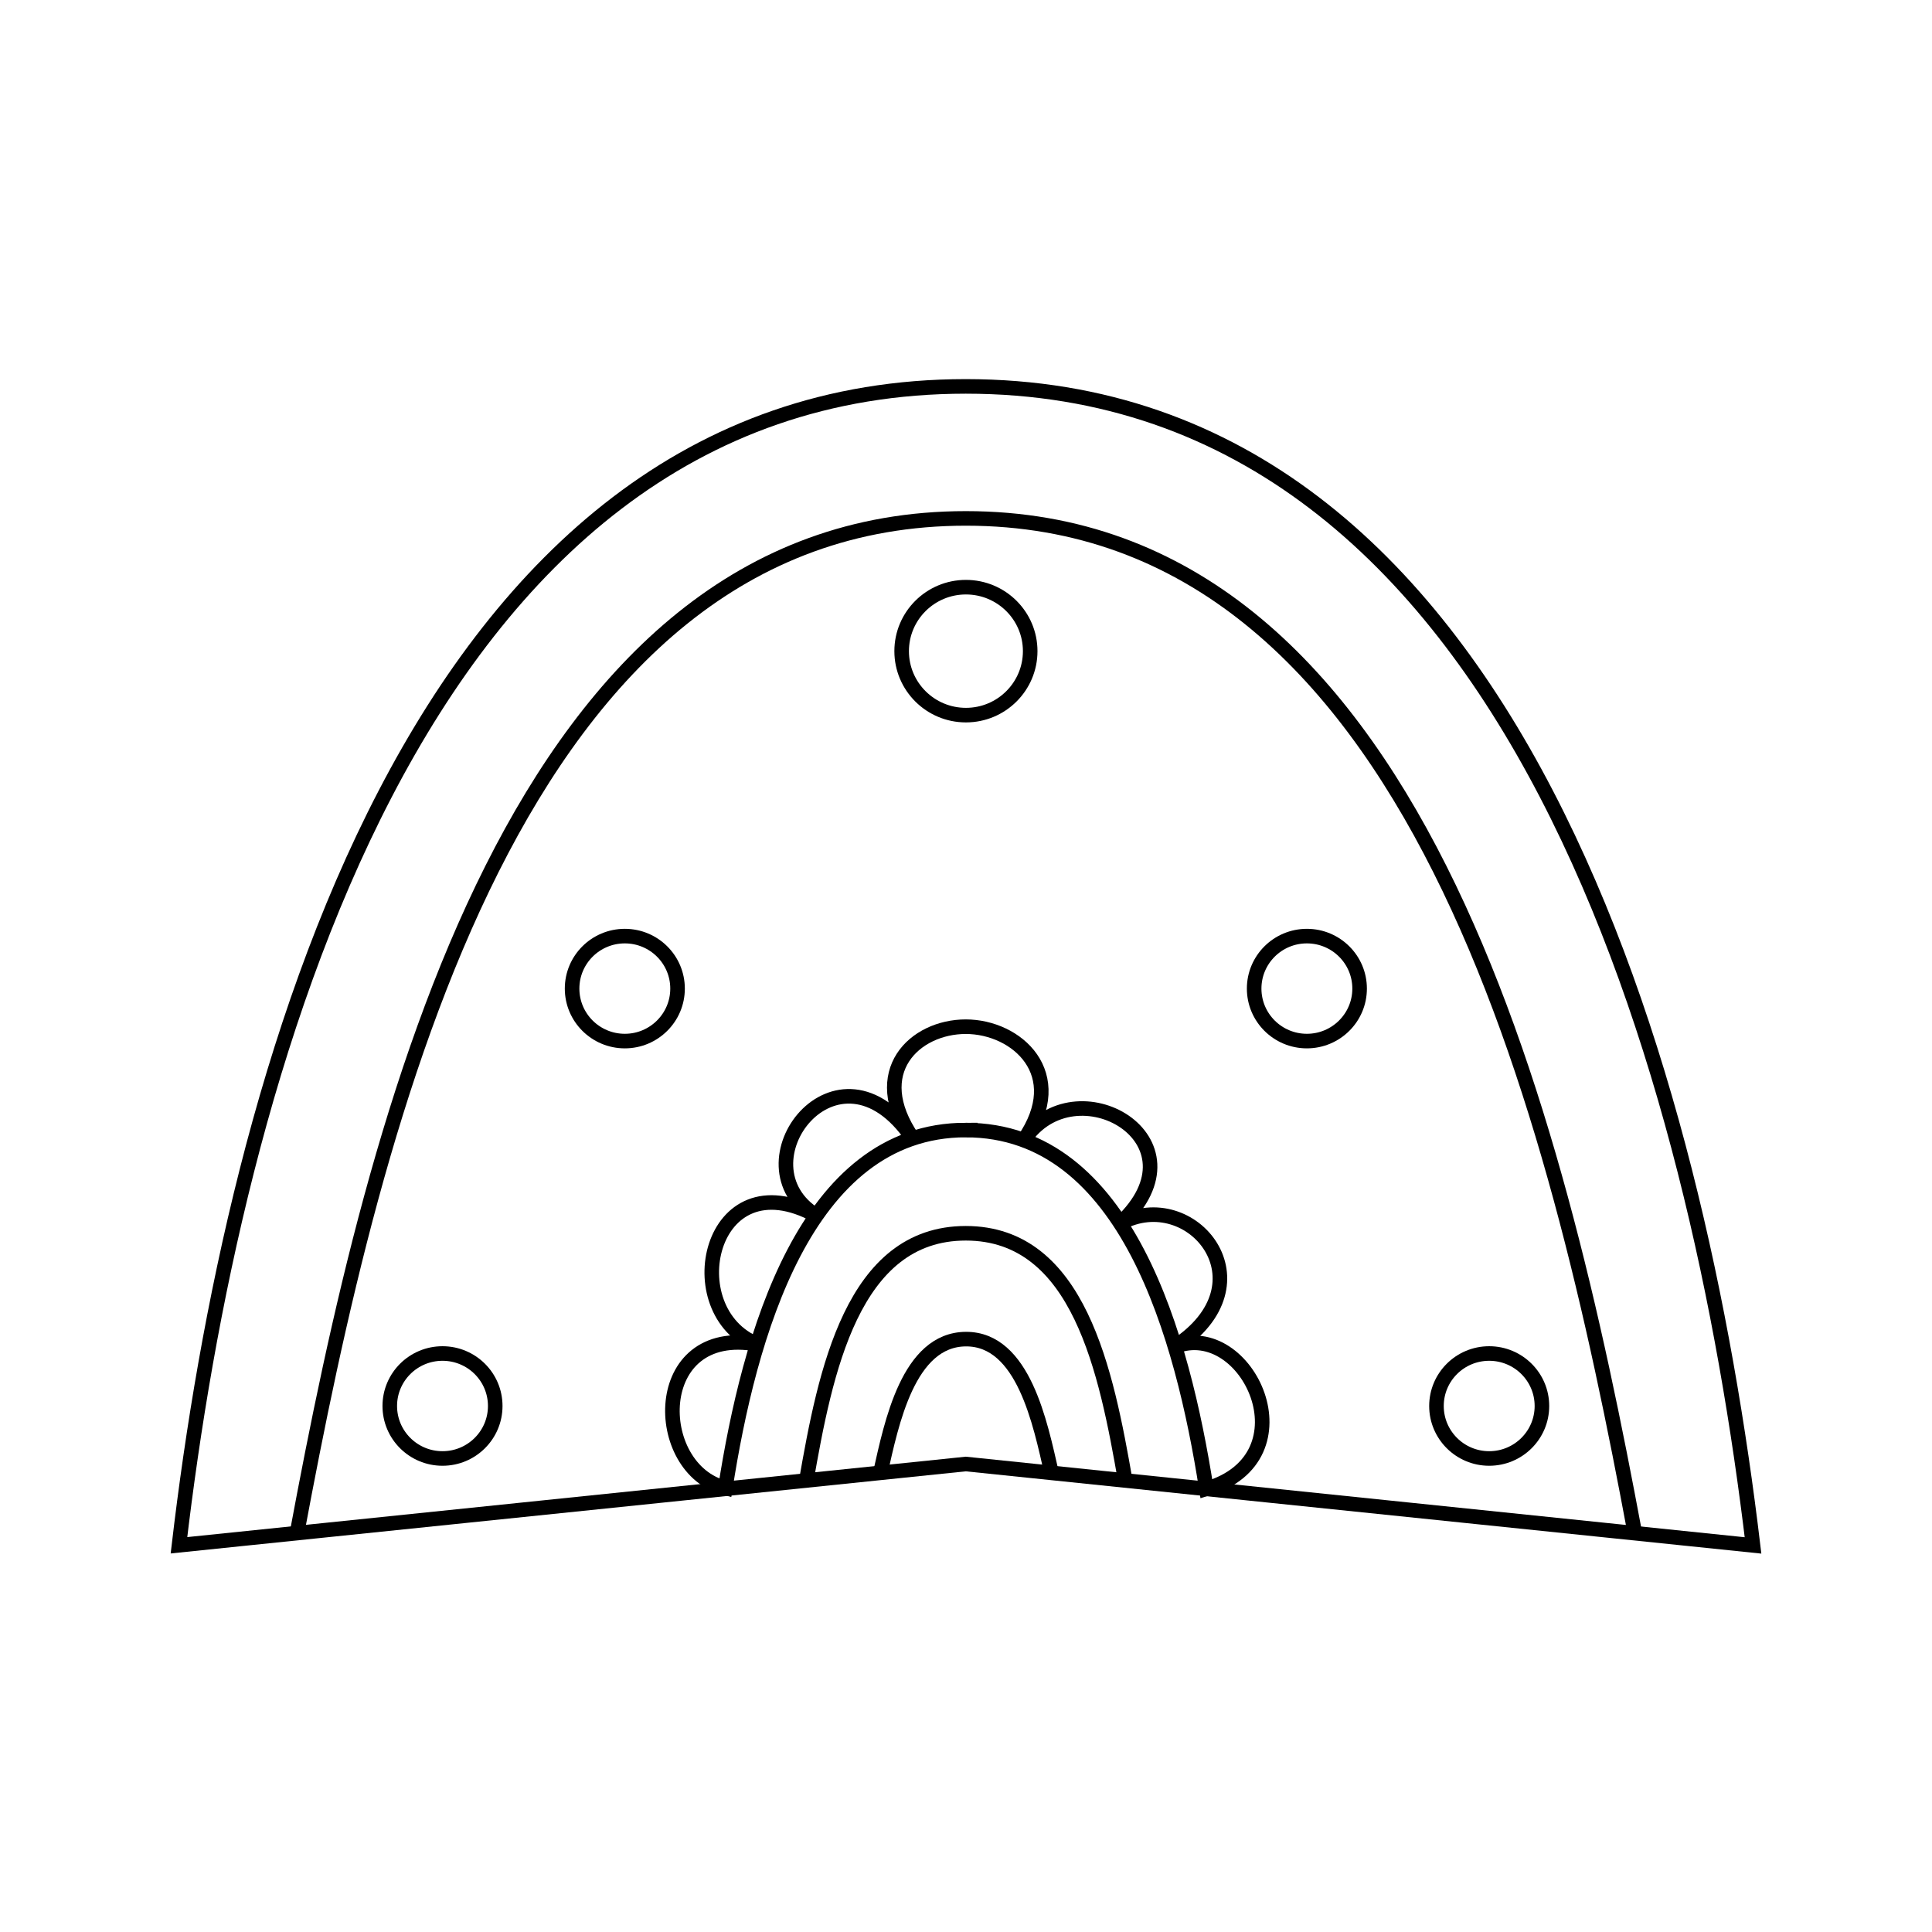 <?xml version="1.0" encoding="UTF-8" standalone="no"?>
<!-- Created with Inkscape (http://www.inkscape.org/) -->

<svg
   width="150mm"
   height="150mm"
   viewBox="0 0 150 150"
   version="1.1"
   id="svg5"
   inkscape:version="1.2 (dc2aedaf03, 2022-05-15)"
   sodipodi:docname="95.svg"
   xmlns:inkscape="http://www.inkscape.org/namespaces/inkscape"
   xmlns:sodipodi="http://sodipodi.sourceforge.net/DTD/sodipodi-0.dtd"
   xmlns="http://www.w3.org/2000/svg"
   xmlns:svg="http://www.w3.org/2000/svg">
  <sodipodi:namedview
     id="namedview7"
     pagecolor="#ffffff"
     bordercolor="#000000"
     borderopacity="0.25"
     inkscape:showpageshadow="2"
     inkscape:pageopacity="0.0"
     inkscape:pagecheckerboard="false"
     inkscape:deskcolor="#d1d1d1"
     inkscape:document-units="mm"
     showgrid="true"
     inkscape:lockguides="false"
     showguides="true"
     inkscape:zoom="0.55244701"
     inkscape:cx="981.99464"
     inkscape:cy="215.40528"
     inkscape:window-width="1920"
     inkscape:window-height="1057"
     inkscape:window-x="-8"
     inkscape:window-y="-8"
     inkscape:window-maximized="1"
     inkscape:current-layer="layer1">
    <sodipodi:guide
       position="0,150"
       orientation="0,566.929"
       id="guide132"
       inkscape:locked="false" />
    <sodipodi:guide
       position="150,150"
       orientation="566.929,0"
       id="guide134"
       inkscape:locked="false" />
    <sodipodi:guide
       position="150,0"
       orientation="0,-566.929"
       id="guide136"
       inkscape:locked="false" />
    <sodipodi:guide
       position="0,0"
       orientation="-566.929,0"
       id="guide138"
       inkscape:locked="false" />
    <inkscape:grid
       type="xygrid"
       id="grid140"
       dotted="false"
       empspacing="30"
       units="mm"
       spacingx="0.5"
       spacingy="0.5"
       originx="75"
       originy="75" />
    <sodipodi:guide
       position="74.843,74.141"
       orientation="-1,0"
       id="guide142"
       inkscape:locked="false"
       inkscape:label=""
       inkscape:color="rgb(0,134,229)" />
    <sodipodi:guide
       position="76.07,75.03"
       orientation="0,1"
       id="guide144"
       inkscape:locked="false"
       inkscape:label=""
       inkscape:color="rgb(0,134,229)" />
    <inkscape:grid
       type="xygrid"
       id="grid246"
       color="#23e500"
       opacity="0.149"
       empcolor="#e500b3"
       empopacity="0.302"
       empspacing="10"
       originx="75"
       originy="75"
       units="mm"
       spacingx="0.5"
       spacingy="0.5" />
  </sodipodi:namedview>
  <defs
     id="defs2">









































	



	


















































































	







	































		
	
		
	



	








	






































































</defs>
  <g
     inkscape:label="Warstwa 1"
     inkscape:groupmode="layer"
     id="layer1">
    <ellipse
       class="cls-2"
       cx="34.356"
       cy="109.161"
       id="circle3839"
       rx="4.094"
       ry="4.075"
       style="fill:none;stroke:#000000;stroke-width:1.131;stroke-opacity:1" />
    <ellipse
       class="cls-2"
       cx="48.511"
       cy="76.754"
       id="circle3841"
       rx="4.094"
       ry="4.075"
       style="fill:none;stroke:#000000;stroke-width:1.131;stroke-opacity:1" />
    <path
       class="cls-2"
       d="m 74.983,113.665 61.122,6.321 C 131.852,84.328 117.927,30 74.983,30 c -42.916,0 -56.903,54.328 -61.088,89.975 z"
       id="path3843"
       style="fill:none;stroke:#000000;stroke-width:1.131;stroke-opacity:1"
       sodipodi:nodetypes="ccscc" />
    <path
       class="cls-2"
       d="M 126.929,119.027 C 120.88,86.578 109.913,40.254 74.994,40.249 40.074,40.245 29.101,86.571 23.059,119.027"
       id="path3845"
       style="fill:none;stroke:#000000;stroke-width:1.131;stroke-opacity:1"
       sodipodi:nodetypes="csc" />
    <path
       class="cls-2"
       d="m 87.38,115.042 c -1.486,-8.522 -3.585,-19.291 -12.397,-19.291 -8.811,0 -10.911,10.769 -12.397,19.291"
       id="path3847"
       style="fill:none;stroke:#000000;stroke-width:1.131;stroke-opacity:1"
       sodipodi:nodetypes="csc" />
    <path
       class="cls-2"
       d="m 81.641,114.354 c -0.873,-3.815 -2.175,-10.404 -6.646,-10.385 -4.488,0.02 -5.784,6.569 -6.646,10.385"
       id="path3849"
       style="fill:none;stroke:#000000;stroke-width:1.131;stroke-opacity:1"
       sodipodi:nodetypes="csc" />
    <ellipse
       class="cls-2"
       cx="115.621"
       cy="109.161"
       id="circle3851"
       rx="4.094"
       ry="4.075"
       style="fill:none;stroke:#000000;stroke-width:1.131;stroke-opacity:1" />
    <ellipse
       class="cls-2"
       cx="101.466"
       cy="76.754"
       id="circle3853"
       rx="4.094"
       ry="4.075"
       style="fill:none;stroke:#000000;stroke-width:1.131;stroke-opacity:1" />
    <ellipse
       class="cls-2"
       cx="74.994"
       cy="50.555"
       id="circle3855"
       rx="4.99"
       ry="4.967"
       style="fill:none;stroke:#000000;stroke-width:1.131;stroke-opacity:1" />
    <path
       class="cls-2"
       d="m 74.983,87.737 c 12.52,0 16.843,16.164 18.68,27.858 8.253,-2.442 3.17,-13.233 -2.44,-11.047 7.573,-4.922 1.272,-12.545 -4.241,-9.576 6.924,-6.5 -3.535,-12.392 -7.496,-6.452 3.561,-5.17 -0.556,-8.808 -4.503,-8.808 -3.947,0 -7.681,3.493 -4.12,8.674 -5.823,-8.595 -13.905,2.029 -7.481,5.994 -8.325,-4.544 -10.933,7.432 -4.591,9.991 -8.363,-1.538 -8.272,9.69 -2.476,11.156 1.815,-11.626 6.158,-27.791 18.669,-27.791 z"
       id="path3857"
       style="fill:none;stroke:#000000;stroke-width:1.131;stroke-opacity:1"
       sodipodi:nodetypes="sccccsccccs" />
  </g>
</svg>
